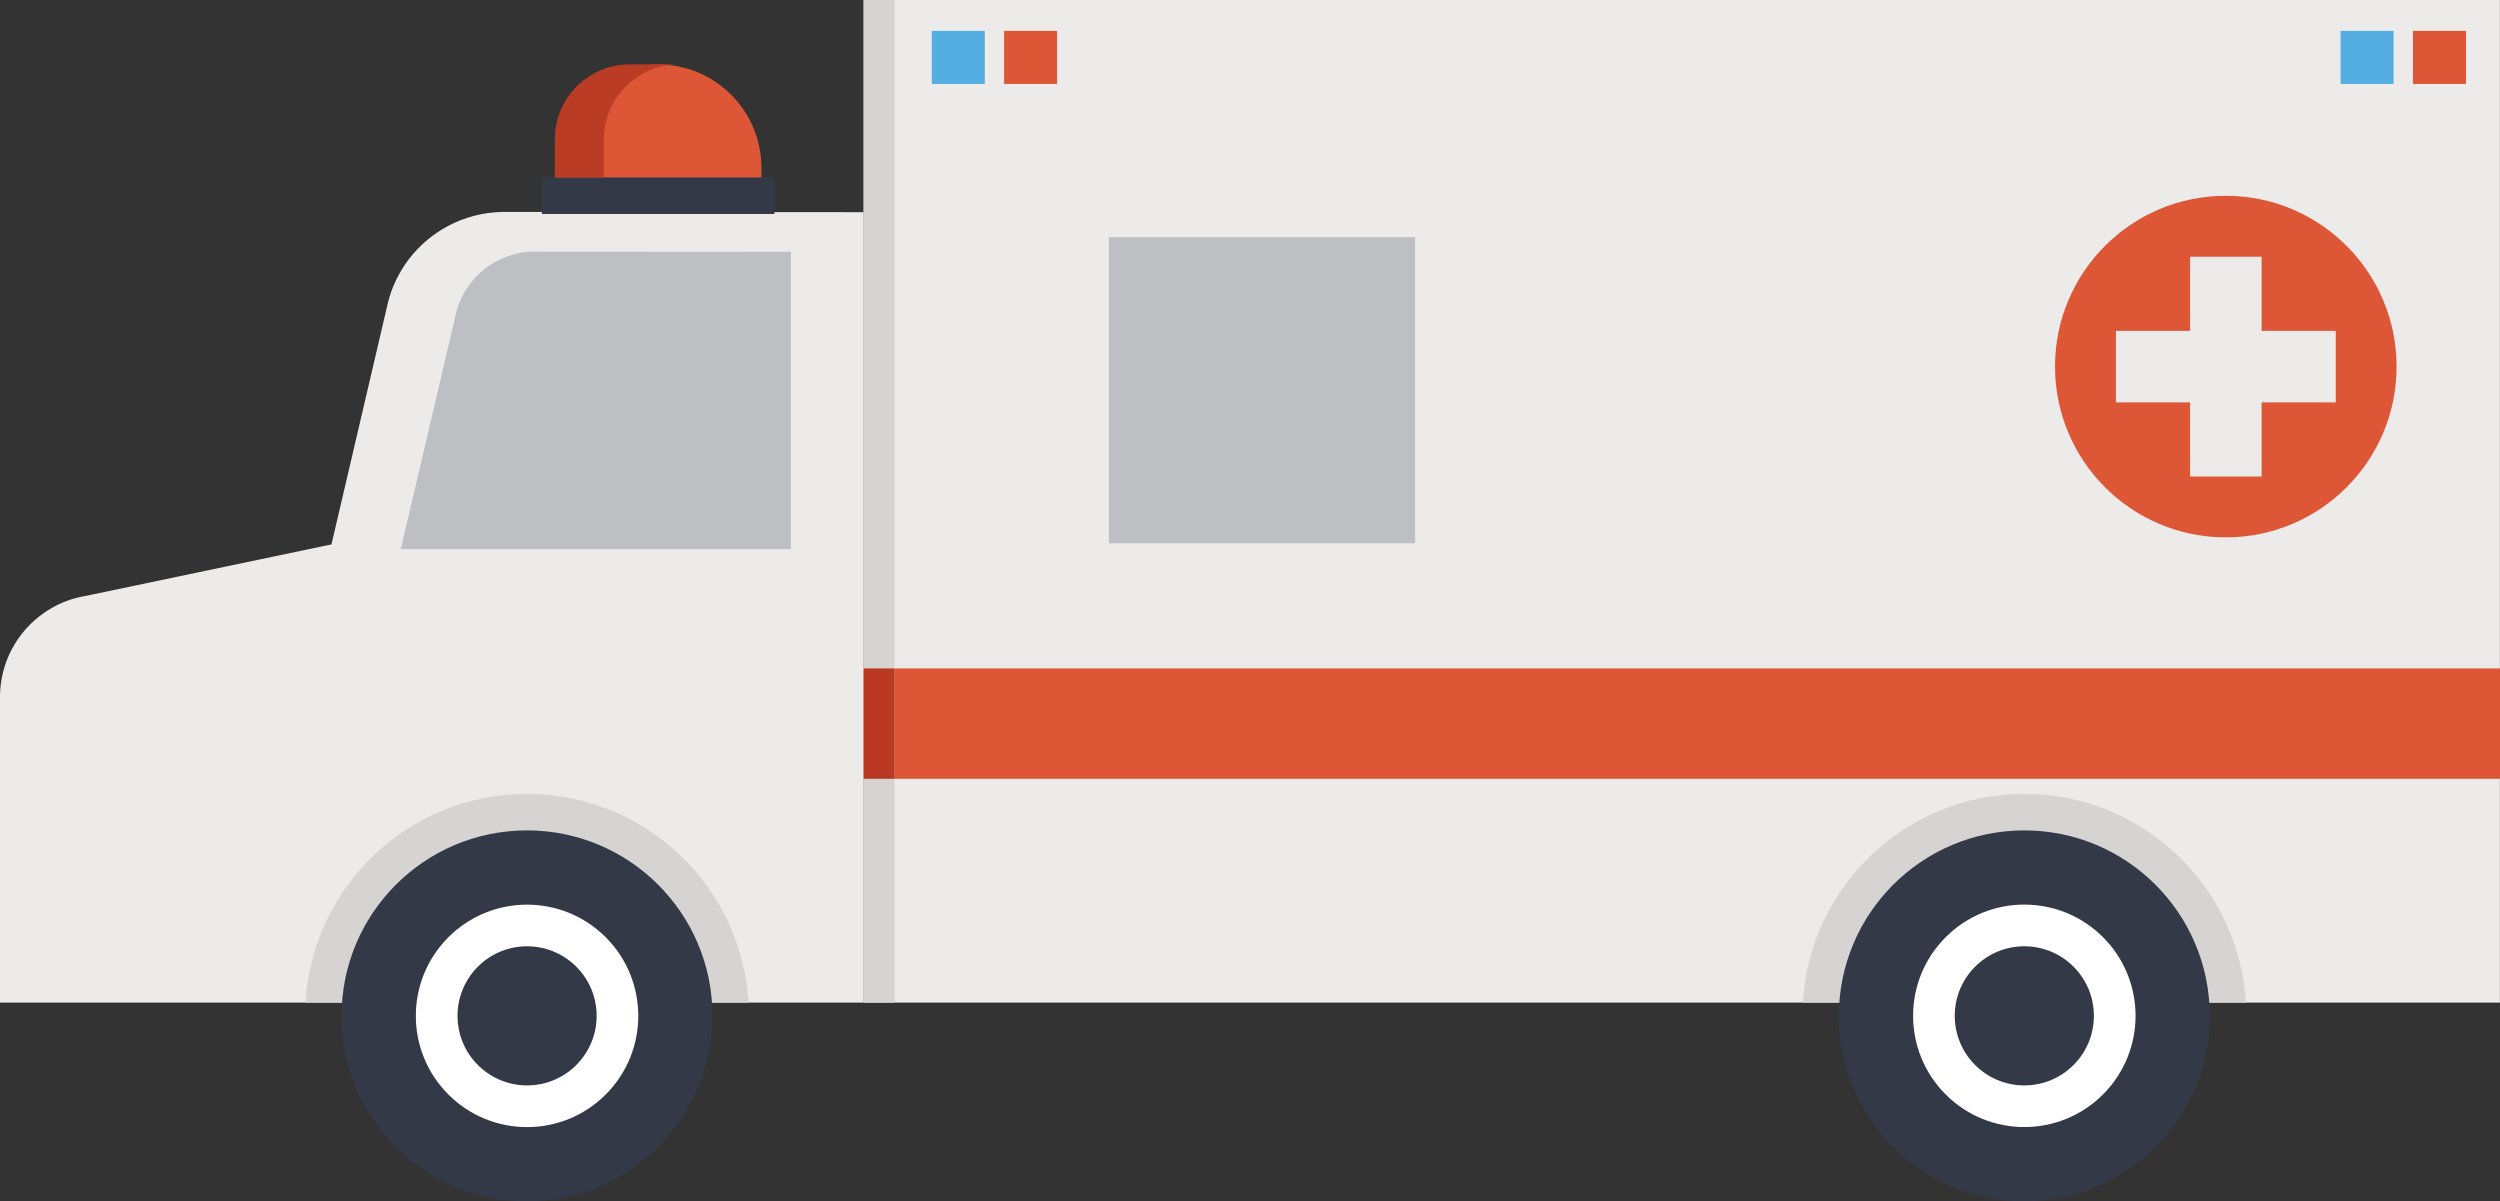 <?xml version="1.0" encoding="UTF-8"?>
<svg id="Layer_2" data-name="Layer 2" xmlns="http://www.w3.org/2000/svg" viewBox="0 0 294.68 141.6">
  <rect x="0" y="0" width="294.68" height="141.6" fill="#333333" stroke="none"/>
  <defs>
    <style>
      .cls-1 {
        fill: #fff;
      }

      .cls-2 {
        fill: #ecebea;
      }

      .cls-3 {
        fill: #bb3922;
      }

      .cls-4 {
        fill: #333947;
      }

      .cls-5 {
        fill: #bb3c24;
      }

      .cls-6 {
        fill: #bebfc3;
      }

      .cls-7 {
        fill: #dd5636;
      }

      .cls-8 {
        fill: #d5d4d3;
      }

      .cls-9 {
        fill: #54aee2;
      }
    </style>
  </defs>
  <g id="ambulence">
    <path class="cls-2" d="m0,82.17v36.01s101.8,0,101.8,0V25.01s-42.32-.03-42.32-.03c-6.73,0-12.53,4.71-13.89,11.29l-6.52,27.9-29.01,6.08c-1.45.24-2.81.74-4.02,1.45-1.32.76-2.48,1.77-3.42,2.95C.97,76.73,0,79.35,0,82.17Z"/>
    <path class="cls-6" d="m93.23,64.73V29.68s-30.24-.02-30.24-.02c-4.47,0-8.38,3.17-9.3,7.54l-6.45,27.53h45.98Z"/>
    <path class="cls-8" d="m36.01,118.18h52.22c-.8-13.72-12.18-24.6-26.11-24.6s-25.31,10.88-26.11,24.6Z"/>
    <rect class="cls-4" x="63.88" y="20.89" width="27.4" height="4.34" transform="translate(155.16 46.11) rotate(-180)"/>
    <path class="cls-7" d="m65.41,7.59h24.34v1.14c0,6.72-5.45,12.17-12.17,12.17h0c-6.72,0-12.17-5.45-12.17-12.17v-1.14h0Z" transform="translate(155.16 28.5) rotate(-180)"/>
    <path class="cls-5" d="m74.23,7.59h5.79c-4.88,0-8.83,3.95-8.83,8.83v4.48h-5.79v-4.48c0-4.88,3.95-8.83,8.83-8.83Z"/>
    <rect class="cls-2" x="101.8" y="0" width="192.87" height="118.18"/>
    <polygon class="cls-7" points="105.46 91.8 105.46 78.79 170.83 78.79 170.83 78.79 170.83 78.79 294.68 78.79 294.68 91.8 105.46 91.8"/>
    <rect class="cls-8" x="101.8" y="0" width="3.66" height="118.18"/>
    <rect class="cls-3" x="101.8" y="78.79" width="3.66" height="13.01"/>
    <g>
      <circle class="cls-4" cx="62.12" cy="119.74" r="21.86"/>
      <circle class="cls-1" cx="62.12" cy="119.74" r="13.11" transform="translate(-66.47 79) rotate(-45)"/>
      <circle class="cls-4" cx="62.12" cy="119.74" r="8.2" transform="translate(-14.16 8.49) rotate(-7.02)"/>
    </g>
    <path class="cls-8" d="m212.5,118.18h52.22c-.8-13.72-12.18-24.6-26.11-24.6-13.93,0-25.31,10.88-26.11,24.6Z"/>
    <g>
      <circle class="cls-4" cx="238.61" cy="119.74" r="21.86"/>
      <circle class="cls-1" cx="238.61" cy="119.74" r="13.11" transform="translate(-14.78 203.79) rotate(-45)"/>
      <circle class="cls-4" cx="238.61" cy="119.74" r="8.2"/>
    </g>
    <rect class="cls-7" x="284.42" y="3.65" width="6.25" height="6.25" transform="translate(575.09 13.54) rotate(-180)"/>
    <rect class="cls-9" x="275.9" y="3.65" width="6.25" height="6.25" transform="translate(558.04 13.54) rotate(-180)"/>
    <rect class="cls-7" x="118.35" y="3.65" width="6.25" height="6.25" transform="translate(242.95 13.54) rotate(-180)"/>
    <rect class="cls-9" x="109.82" y="3.65" width="6.25" height="6.25" transform="translate(225.9 13.54) rotate(-180)"/>
    <rect class="cls-6" x="130.72" y="27.94" width="36.09" height="36.09" transform="translate(297.52 91.98) rotate(-180)"/>
    <path class="cls-7" d="m242.23,43.21c0,11.11,9.02,20.13,20.13,20.13,11.12,0,20.13-9.02,20.13-20.13s-9.01-20.13-20.13-20.13c-11.11,0-20.13,9.01-20.13,20.13Zm7.18-4.21h8.74s0-8.74,0-8.74h8.43v8.74s8.74,0,8.74,0v8.43h-8.74s0,8.74,0,8.74h-8.43v-8.74s-8.74,0-8.74,0v-8.43Z"/>
  </g>
</svg>
